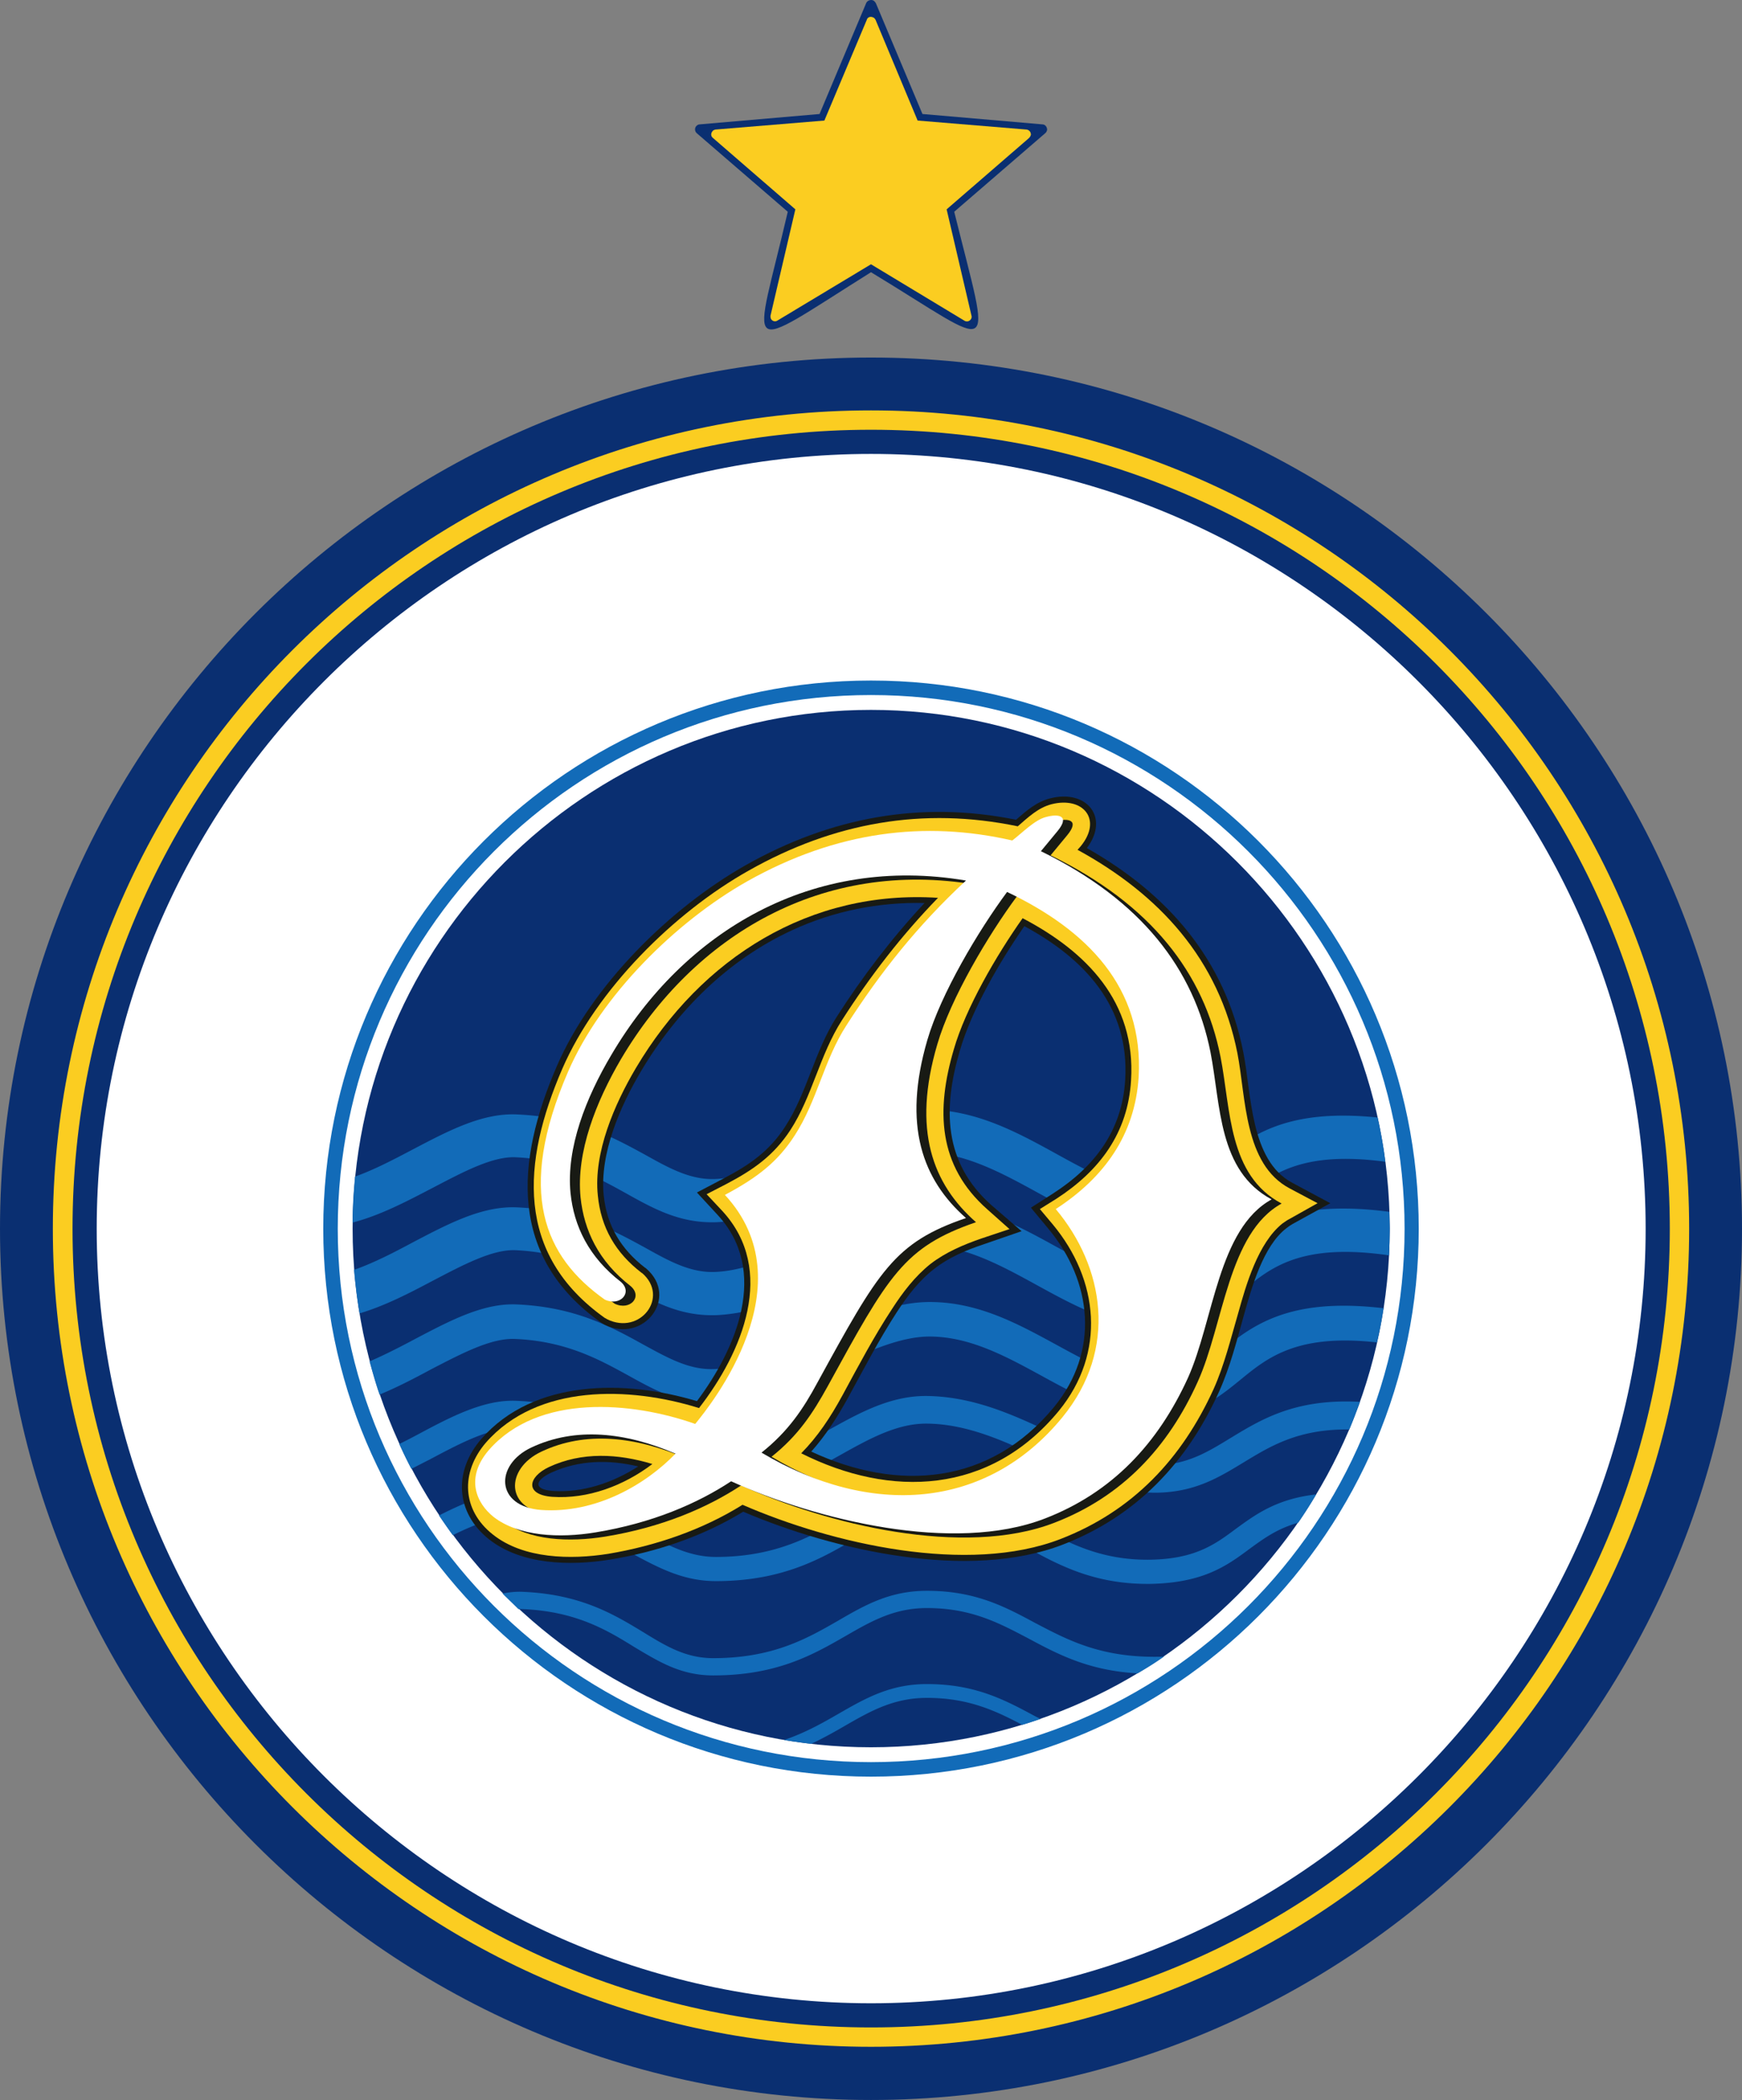 <?xml version="1.0" encoding="UTF-8" standalone="no"?>
<svg
   xml:space="preserve"
   width="275"
   height="331.427"
   version="1.1"
   id="svg12"
   sodipodi:docname="dinamo-city.svg"
   inkscape:version="1.4.2 (f4327f4, 2025-05-13)"
   xmlns:inkscape="http://www.inkscape.org/namespaces/inkscape"
   xmlns:sodipodi="http://sodipodi.sourceforge.net/DTD/sodipodi-0.dtd"
   xmlns="http://www.w3.org/2000/svg"
   xmlns:svg="http://www.w3.org/2000/svg"><rect width="100%" height="100%" fill="#808080" stroke="none"/><defs
     id="defs12" /><sodipodi:namedview
     id="namedview12"
     pagecolor="#ffffff"
     bordercolor="#000000"
     borderopacity="0.25"
     inkscape:showpageshadow="2"
     inkscape:pageopacity="0.0"
     inkscape:pagecheckerboard="0"
     inkscape:deskcolor="#d1d1d1"
     inkscape:zoom="2.4349253"
     inkscape:cx="137.37588"
     inkscape:cy="165.7135"
     inkscape:window-width="1920"
     inkscape:window-height="1009"
     inkscape:window-x="-8"
     inkscape:window-y="-8"
     inkscape:window-maximized="1"
     inkscape:current-layer="svg12" /><path
     fill="#0A2F71"
     fill-rule="evenodd"
     d="M137.5 331.427c75.728 0 137.5-61.771 137.5-137.499S213.228 56.429 137.5 56.429 0 118.2 0 193.928s61.772 137.499 137.5 137.499"
     clip-rule="evenodd"
     id="path1" /><path
     fill="#FFF"
     fill-rule="evenodd"
     d="M137.5 316.163c67.332 0 122.288-54.901 122.288-122.234 0-67.332-54.956-122.288-122.288-122.288-67.333 0-122.234 54.957-122.234 122.288 0 67.332 54.901 122.234 122.234 122.234"
     clip-rule="evenodd"
     id="path2" /><path
     fill="#FBCD21"
     fill-rule="evenodd"
     d="M137.5 64.771c-71.313 0-129.158 57.792-129.158 129.158 0 71.313 57.846 129.104 129.158 129.104s129.157-57.791 129.157-129.104c0-71.367-57.845-129.158-129.157-129.158m0 3.053c-69.622 0-126.051 56.428-126.051 126.104 0 69.622 56.429 126.051 126.051 126.051 69.621 0 126.104-56.429 126.104-126.051 0-69.677-56.483-126.104-126.104-126.104"
     clip-rule="evenodd"
     id="path3" /><path
     fill="#0A2F71"
     fill-rule="evenodd"
     d="M137.5 275.763c45.088 0 81.889-36.747 81.889-81.835s-36.801-81.889-81.889-81.889-81.834 36.801-81.834 81.889 36.746 81.835 81.834 81.835"
     clip-rule="evenodd"
     id="path4" /><path
     fill="#126BB8"
     d="M56.047 185.696c3.053-1.091 6.161-2.727 9.159-4.307 5.615-2.945 10.904-5.725 16.302-5.507 9.486.381 15.375 3.653 20.554 6.487 3.708 2.072 7.033 3.871 10.85 3.708 5.18-.218 10.522-2.835 15.811-5.398 5.888-2.834 11.612-5.614 17.609-5.56 7.797.055 14.284 3.597 20.608 7.087 5.344 2.945 10.579 5.779 15.757 5.725 4.144-.055 6.597-2.071 9.324-4.307 5.015-4.144 10.686-8.779 25.46-7.252.492 2.289.928 4.636 1.2 6.979-13.413-1.799-18.155 2.126-22.354 5.56-3.653 3-6.979 5.726-13.521 5.779-6.978.109-12.976-3.161-19.136-6.542-5.562-3.052-11.341-6.16-17.393-6.27-4.416 0-9.432 2.398-14.611 4.961-5.889 2.836-11.885 5.725-18.482 6.052-5.725.218-9.814-2.018-14.393-4.579-4.525-2.508-9.65-5.344-17.5-5.671-3.599-.108-8.124 2.29-12.922 4.799-4.089 2.126-8.287 4.361-12.703 5.506 0-2.452.163-4.851.381-7.25m67.713 88.921c3.381-1.144 6.052-2.671 8.615-4.143 4.252-2.453 8.179-4.688 13.956-4.688 7.579 0 12.213 2.453 17.066 5.071l.871.436c-.98.327-1.908.653-2.889.926-4.252-2.234-8.505-4.252-15.049-4.252-5.232 0-8.886 2.071-12.866 4.361-1.69.982-3.435 1.963-5.397 2.891a116 116 0 0 1-4.307-.602m-44.433-23.116c1.09-.218 2.181-.327 3.216-.272 9.16.381 14.448 3.599 19.028 6.379 3.543 2.181 6.706 4.089 11.013 4.089 9.432 0 14.829-3.106 19.682-5.889 4.307-2.508 8.231-4.742 14.065-4.742 7.634 0 12.321 2.507 17.175 5.124 5.016 2.618 10.195 5.397 19.245 5.289.327 0 .71 0 1.037-.055-1.364.98-2.782 1.854-4.198 2.671-7.797-.436-12.65-3.053-17.338-5.56-4.58-2.4-8.941-4.745-15.921-4.745-5.178 0-8.777 2.072-12.757 4.361-5.125 2.945-10.849 6.271-20.99 6.271-5.07 0-8.506-2.127-12.431-4.471-4.307-2.671-9.269-5.671-17.719-5.997h-.6c-.816-.817-1.689-1.634-2.507-2.453M69.295 239.18c4.198-2.127 8.233-3.817 12.158-3.653 9.269.381 15.048 3.544 20.118 6.27 3.816 2.071 7.251 3.926 11.449 3.926 9.595 0 15.32-3.379 20.281-6.27 4.198-2.508 7.96-4.743 13.029-4.688 6.926.108 11.723 2.779 16.739 5.616 5.069 2.889 10.413 5.888 18.482 5.779 7.141-.111 10.304-2.455 13.52-4.854 3.218-2.344 6.487-4.743 12.705-5.453a62 62 0 0 1-2.837 4.473c-3.326.926-5.452 2.508-7.633 4.089-3.651 2.726-7.359 5.396-15.7 5.56-9.106.109-14.886-3.161-20.445-6.27-4.526-2.562-8.888-5.069-14.831-5.124-4.034-.055-7.358 1.908-11.121 4.144-5.343 3.161-11.559 6.814-22.189 6.814-5.125 0-8.996-2.071-13.249-4.361-4.744-2.563-10.086-5.507-18.428-5.834-2.944-.109-6.324 1.2-9.868 2.945-.763-1.038-1.471-2.073-2.18-3.109m-6.27-11.285c.927-.438 1.854-.928 2.781-1.418 5.397-2.891 10.577-5.616 15.702-5.398 9.05.382 15.538 3.49 21.317 6.271 4.579 2.181 8.614 4.143 12.867 3.925 5.397-.218 10.195-2.889 14.883-5.45 5.07-2.837 9.978-5.562 15.755-5.507 7.416.108 13.686 2.997 19.792 5.888 5.507 2.563 10.903 5.069 16.465 5.016 4.799-.055 8.068-2.072 11.559-4.198 5.015-3.053 10.358-6.324 20.554-5.779-.545 1.473-1.091 2.945-1.69 4.361-8.015-.109-12.431 2.618-16.573 5.126-4.035 2.452-7.743 4.742-13.795 4.852-6.542.054-12.375-2.671-18.373-5.451-5.67-2.673-11.559-5.398-17.938-5.452-4.688-.055-9.104 2.398-13.684 4.96-5.071 2.836-10.304 5.725-16.737 5.997-5.343.218-9.869-1.963-14.993-4.361-5.343-2.616-11.449-5.507-19.627-5.834-3.872-.163-8.561 2.29-13.466 4.908-.981.49-1.909.98-2.89 1.471a66 66 0 0 1-1.909-3.927m-4.689-13.031c2.399-1.035 4.853-2.289 7.197-3.544 5.507-2.889 10.741-5.669 15.975-5.451 9.323.382 15.102 3.597 20.227 6.434 3.816 2.071 7.196 3.979 11.176 3.762 5.343-.218 10.959-2.781 16.411-5.234 5.998-2.726 11.777-5.396 17.611-5.342 7.631.054 13.847 3.487 19.952 6.814 5.29 2.889 10.47 5.725 15.866 5.615 4.307-.054 6.871-2.126 9.65-4.417 5.069-4.144 10.795-8.832 26.007-7.032a63 63 0 0 1-1.037 5.397c-12.648-1.418-17.336 2.453-21.479 5.834-3.545 2.889-6.816 5.56-13.086 5.669-6.76.055-12.594-3.052-18.537-6.324-5.507-2.998-11.121-6.052-17.391-6.106-4.636-.055-9.868 2.345-15.321 4.799-5.889 2.726-11.995 5.506-18.428 5.778-5.506.22-9.486-1.963-14.012-4.471-4.579-2.508-9.813-5.396-17.827-5.725-3.762-.164-8.396 2.291-13.249 4.799-2.618 1.416-5.343 2.834-8.124 3.979-.599-1.69-1.089-3.489-1.581-5.234m-2.453-14.447c3.108-1.09 6.27-2.726 9.323-4.361 5.615-2.945 10.904-5.726 16.302-5.508 9.486.382 15.375 3.653 20.554 6.488 3.708 2.071 7.033 3.871 10.85 3.707 5.18-.218 10.522-2.834 15.811-5.396 5.888-2.837 11.612-5.616 17.609-5.562 7.797.054 14.284 3.599 20.608 7.086 5.344 2.891 10.579 5.779 15.757 5.726 4.144-.055 6.597-2.072 9.324-4.308 5.232-4.307 11.176-9.158 27.313-7.032 0 .872.055 1.743.055 2.671 0 1.364-.055 2.78-.109 4.198-13.902-2.018-18.7 1.963-22.952 5.453-3.653 2.997-6.979 5.723-13.521 5.777-6.978.108-12.976-3.161-19.136-6.542-5.562-3.053-11.341-6.216-17.393-6.27-4.416 0-9.432 2.398-14.611 4.962-5.889 2.834-11.885 5.724-18.482 6.052-5.725.218-9.814-2.018-14.393-4.581-4.525-2.508-9.65-5.342-17.5-5.669-3.599-.11-8.124 2.29-12.922 4.798-3.708 1.963-7.578 3.979-11.612 5.178-.384-2.234-.657-4.524-.875-6.867"
     id="path5" /><path
     fill="#126BB8"
     fill-rule="evenodd"
     d="M137.5 107.405c-47.76 0-86.469 38.709-86.469 86.523 0 47.759 38.709 86.469 86.469 86.469s86.468-38.71 86.468-86.469c0-47.813-38.709-86.523-86.468-86.523m0 2.29c-46.506 0-84.18 37.728-84.18 84.233s37.673 84.179 84.18 84.179c46.506 0 84.232-37.673 84.232-84.179s-37.726-84.233-84.232-84.233"
     clip-rule="evenodd"
     id="path6" /><path
     fill="#181A14"
     fill-rule="evenodd"
     d="M145.95 142.516c-7.25-.163-14.339 1.254-20.935 4.307-10.141 4.689-18.156 12.704-23.826 22.245-3.271 5.505-6.542 12.976-5.887 19.571.49 4.799 2.725 8.505 6.542 11.45l.109.055.054.055c5.234 4.524-.381 11.886-6.542 8.886l-.273-.163-.272-.164c-14.72-10.413-13.521-25.46-7.033-40.454 5.507-12.757 17.829-24.97 29.877-31.785 13.357-7.523 27.587-10.195 42.634-7.142 1.636-1.417 3.218-2.834 5.398-3.38 5.725-1.472 9.433 2.999 5.779 7.851 12.703 7.196 21.807 17.5 24.697 32.221 1.31 6.488 1.035 17.066 7.742 20.608l5.997 3.218-5.942 3.271c-.383.22-.71.438-1.037.71-3.653 2.834-5.45 9.376-6.65 13.63-1.146 4.09-2.181 8.232-3.926 12.102-5.069 11.232-13.084 19.683-24.643 24.153-14.884 5.779-36.202.928-50.486-5.179-6.433 3.926-13.739 6.379-21.154 7.579-6.161.98-13.848.817-18.973-3.218-5.343-4.252-5.616-10.794-1.199-15.865 8.287-9.487 22.844-9.322 34.02-5.943 6.215-8.287 11.449-20.554 3.271-29.386l-3.271-3.544 4.252-2.235c4.035-2.126 7.142-4.252 9.651-8.123 3.489-5.344 4.633-11.886 8.178-17.392 4.089-6.38 8.669-12.378 13.848-17.939m15.757 3.653c-3.926 5.669-8.342 13.249-10.195 19.682-2.671 9.106-2.563 17.611 4.96 24.316l4.8 4.144-5.998 2.071c-2.781.928-5.507 2.072-7.796 3.871-2.399 1.854-4.253 4.308-5.889 6.814-2.834 4.361-5.234 8.997-7.742 13.576-1.689 3.053-3.489 5.889-5.779 8.45 13.684 6.379 28.186 5.289 38.328-7.032 7.197-8.778 6.105-19.791-.98-28.241l-2.673-3.218 3.489-2.235c6.597-4.252 10.903-9.923 11.396-17.938.707-11.557-6.434-19.135-15.921-24.26m-60.954 85.269c-4.58-1.09-9.323-1.035-13.74.982-2.453 1.144-2.999 2.616.219 2.889 4.743.326 9.541-1.308 13.521-3.871"
     clip-rule="evenodd"
     id="path7" /><path
     fill="#FBCD21"
     fill-rule="evenodd"
     d="M160.67 130.412c1.636-1.417 3.218-2.944 5.344-3.489 4.961-1.254 8.069 2.398 4.579 6.651-.163.165-.326.382-.49.546 12.866 7.033 22.299 17.228 25.242 32.112 1.363 7.034 1.037 17.501 8.232 21.318l4.418 2.344-4.363 2.453c-.436.218-.817.49-1.198.763-3.816 3.054-5.726 9.65-6.979 14.175-1.145 3.926-2.181 8.179-3.869 11.94-5.018 11.015-12.76 19.247-24.153 23.662-14.611 5.671-35.929.817-50.213-5.397-6.378 3.979-13.739 6.487-21.208 7.742-5.888.928-13.357.816-18.21-3.053-4.906-3.871-5.125-9.813-1.09-14.504 8.124-9.268 22.626-8.886 33.639-5.45 6.815-8.779 12.321-21.755 3.653-31.133l-2.454-2.616 3.163-1.636c4.252-2.235 7.414-4.471 10.031-8.45 3.49-5.342 4.635-11.885 8.179-17.392 4.47-6.978 9.431-13.412 15.156-19.3-20.063-1.308-37.291 9.324-47.704 26.878-3.381 5.725-6.707 13.358-5.998 20.118.49 5.071 2.834 9.052 6.869 12.158l.054.055h.055c4.362 3.762-.272 9.868-5.506 7.306l-.163-.108-.218-.109c-14.175-10.086-13.085-24.533-6.706-39.31 5.452-12.539 17.61-24.642 29.441-31.294 13.408-7.579 27.529-10.087 42.467-6.98m.765 14.503c-4.198 5.942-8.997 14.23-10.851 20.663-2.835 9.596-2.563 18.374 5.289 25.296l3.49 3.108-4.416 1.473c-2.837.98-5.671 2.181-8.069 4.034-2.455 1.963-4.363 4.471-6.052 7.087-2.836 4.307-5.344 9.052-7.797 13.576-1.962 3.599-3.925 6.542-6.543 9.213 14.122 7.089 29.768 6.542 40.673-6.705 7.469-9.16 6.324-20.663-.982-29.44l-2.017-2.4 2.616-1.634c6.816-4.418 11.286-10.36 11.776-18.702.765-12.375-7.031-20.28-17.117-25.569m-58.447 86.141c-5.397-1.636-11.122-1.963-16.356.49-3.325 1.582-3.816 4.361.546 4.69 5.615.382 11.286-1.744 15.81-5.18"
     clip-rule="evenodd"
     id="path8" /><path
     fill="#181A14"
     fill-rule="evenodd"
     d="M161.38 133.356c-13.849-3.162-27.751-1.526-41.817 6.378-11.286 6.38-23.116 17.992-28.295 30.041-8.233 19.027-3.762 29.223 5.778 35.984 2.4 1.144 4.472-1.092 2.509-2.782-5.07-3.926-7.36-8.777-7.906-14.012-.709-7.142 2.453-15.102 6.378-21.807 11.613-19.628 31.84-31.623 55.993-27.534-7.524 7.088-13.466 14.503-18.81 22.845-3.544 5.452-4.634 11.994-8.178 17.391-2.672 4.144-5.888 6.651-11.068 9.379 13.085 14.119-2.072 33.093-4.689 36.146-10.032-3.543-24.752-4.798-32.494 4.089-3.815 4.416-2.017 8.396.709 10.578 3.926 3.106 10.413 3.379 16.084 2.453 8.996-1.473 16.138-4.581 21.426-8.069 13.412 6.106 35.11 11.448 49.449 5.889 10.631-4.089 17.938-11.831 22.626-22.244 4.089-8.997 4.799-23.499 13.249-28.133-8.45-4.471-8.015-14.829-9.65-23.171-2.616-13.194-10.958-24.044-26.823-31.786.871-1.036 1.745-2.126 2.616-3.162 2.018-2.454.163-2.726-1.8-2.235-1.744.437-3.816 2.563-5.287 3.762m-39.582 96.557c4.252-3.381 6.542-6.926 8.832-11.068 9.649-17.611 12.05-22.026 23.443-25.952-6.868-6.052-10.086-14.557-6.105-28.078 2.126-7.305 8.068-17.283 12.594-23.389 12.539 5.998 21.59 15.048 20.717 29.223-.545 9.16-5.396 15.865-13.029 20.828 7.633 9.158 9.813 22.135.982 32.875-11.941 14.61-30.259 15.811-47.434 5.561m-34.839 9.049c8.724.599 16.629-4.09 21.263-8.832-7.906-3.436-15.81-4.307-22.734-1.037-5.834 2.726-5.78 9.324 1.471 9.869"
     clip-rule="evenodd"
     id="path9" /><path
     fill="#FFF"
     fill-rule="evenodd"
     d="M159.799 132.648c-13.794-3.163-27.751-1.473-41.817 6.433-11.286 6.378-23.063 17.992-28.296 30.041-8.232 19.026-3.762 29.222 5.779 35.981 2.399 1.146 4.471-1.089 2.562-2.779-5.07-3.926-7.414-8.777-7.96-14.012-.708-7.142 2.454-15.102 6.434-21.808 11.558-19.627 31.785-31.622 55.991-27.533-7.577 7.033-13.52 14.502-18.863 22.844-3.543 5.452-4.634 11.94-8.178 17.393-2.671 4.144-5.888 6.651-11.013 9.376 13.03 14.066-2.126 33.039-4.688 36.147-10.032-3.544-24.753-4.797-32.549 4.089-3.816 4.416-2.017 8.396.708 10.577 3.98 3.108 10.469 3.381 16.084 2.453 8.996-1.471 16.138-4.579 21.426-8.069 13.467 6.106 35.11 11.45 49.504 5.889 10.633-4.089 17.883-11.83 22.627-22.244 4.035-8.995 4.743-23.498 13.193-28.131-8.45-4.527-8.015-14.831-9.65-23.227-2.617-13.14-10.903-23.988-26.77-31.73.873-1.036 1.745-2.126 2.616-3.162 2.018-2.453.166-2.781-1.797-2.235-1.799.435-3.817 2.561-5.343 3.707m-39.582 96.609c4.252-3.379 6.598-6.924 8.833-11.067 9.651-17.61 12.104-22.081 23.443-25.952-6.869-6.052-10.032-14.61-6.106-28.078 2.126-7.306 8.069-17.282 12.596-23.388 12.594 5.996 21.589 15.046 20.771 29.222-.601 9.16-5.452 15.866-13.086 20.826 7.634 9.106 9.869 22.081 1.037 32.876-11.995 14.612-30.26 15.81-47.488 5.561m-34.784 9.051c8.723.6 16.574-4.089 21.208-8.888-7.905-3.379-15.757-4.252-22.735-.98-5.833 2.726-5.724 9.322 1.527 9.868"
     clip-rule="evenodd"
     id="path10" /><path
     fill="#0a2f71"
     d="m 138.264,0.492 7.359,17.5 18.918,1.636 c 0.438,0 0.765,0.381 0.765,0.871 -0.055,0.219 -0.163,0.437 -0.327,0.546 l -14.34,12.376 c 5.94,23.993 7.109,21.811 -13.139,9.541 -20.923,13.134 -18.503,13.547 -13.139,-9.54 L 110.022,21.046 c -0.353,-0.282 -0.403,-0.801 -0.109,-1.145 0.164,-0.163 0.327,-0.272 0.545,-0.272 l 18.919,-1.636 7.36,-17.5 c 0.163,-0.382 0.654,-0.6 1.09,-0.437 0.218,0.108 0.327,0.272 0.437,0.436"
     id="path11"
     sodipodi:nodetypes="ccccccccccccccccc" /><path
     fill="#FBCD21"
     d="m138.209 3.108 6.651 15.92 17.173 1.417c.437.054.709.382.709.818a1.15 1.15 0 0 1-.327.546L149.439 33.04l3.926 16.792c.109.382-.163.764-.545.873a.76.76 0 0 1-.601-.109l-14.72-8.887-14.775 8.887c-.328.218-.763.109-.982-.218-.109-.164-.109-.382-.109-.546l3.925-16.792-13.03-11.286c-.327-.273-.327-.709-.055-1.036.11-.165.273-.219.491-.273l17.174-1.417 6.706-15.92c.109-.381.545-.545.927-.381.219.054.329.217.438.381"
     id="path12" /></svg>
